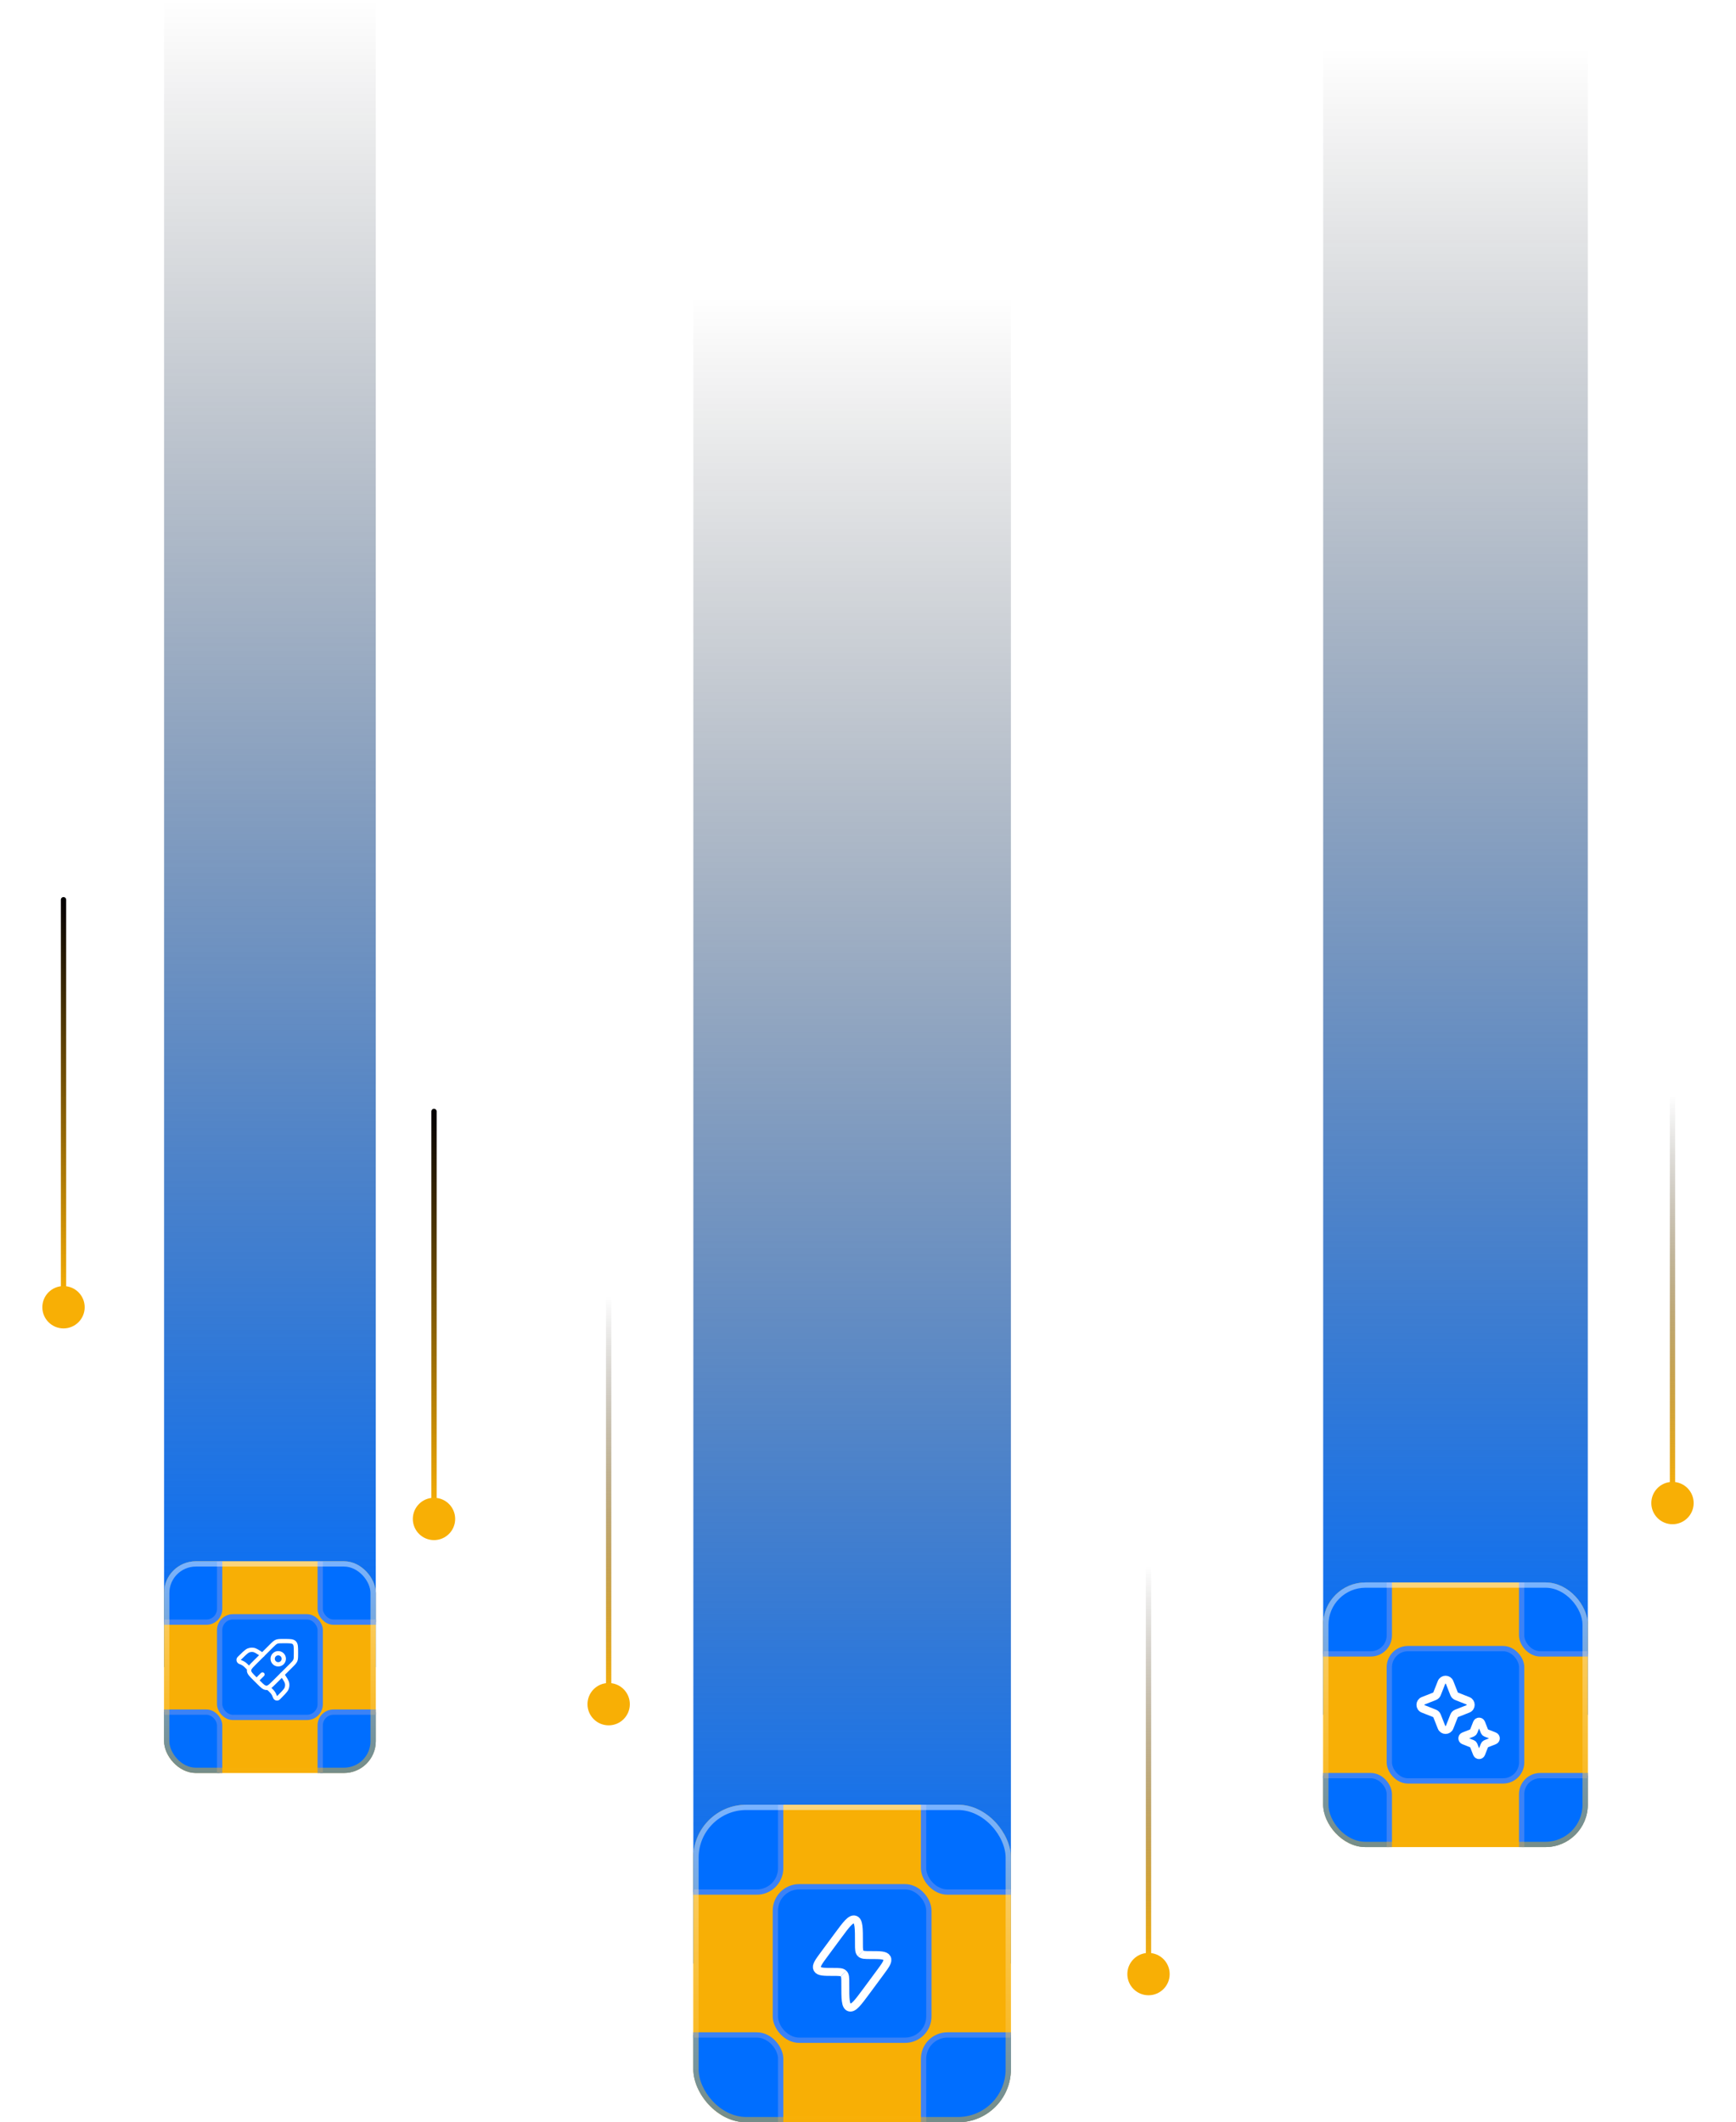 <svg width="328" height="401" viewBox="0 0 328 401" fill="none" xmlns="http://www.w3.org/2000/svg">
<rect x="131" y="56" width="60" height="315" fill="url(#paint0_linear_50_493)"/>
<g clip-path="url(#clip0_50_493)">
<rect x="131" y="341" width="60" height="60" rx="10" fill="#f8af05"/>
<rect x="174.5" y="333.5" width="24" height="24" rx="4.5" fill="#006EFF" stroke="#3B82F6"/>
<rect x="123.5" y="333.5" width="24" height="24" rx="4.5" fill="#006EFF" stroke="#3B82F6"/>
<rect x="123.5" y="384.5" width="24" height="24" rx="4.5" fill="#006EFF" stroke="#3B82F6"/>
<rect x="146.5" y="356.5" width="29" height="29" rx="4.5" fill="#006EFF" stroke="#3B82F6"/>
<path d="M162.606 369.088C162.29 368.778 162.29 368.284 162.29 367.297V367.039C162.29 364.302 162.29 362.933 161.521 362.698C160.751 362.462 159.926 363.578 158.277 365.809L155.725 369.262C154.655 370.71 154.119 371.435 154.414 372.004C154.419 372.014 154.424 372.023 154.429 372.032C154.742 372.593 155.666 372.593 157.515 372.593C158.543 372.593 159.057 372.593 159.379 372.896" stroke="white" stroke-width="1.5"/>
<path d="M162.605 369.088L162.622 369.104C162.944 369.407 163.458 369.407 164.486 369.407C166.335 369.407 167.259 369.407 167.572 369.968C167.577 369.977 167.582 369.986 167.587 369.996C167.882 370.565 167.346 371.29 166.276 372.738L163.724 376.191C162.075 378.422 161.25 379.538 160.48 379.302C159.711 379.067 159.711 377.698 159.711 374.961V374.703C159.711 373.715 159.711 373.222 159.396 372.912L159.379 372.896" stroke="white" stroke-width="1.5"/>
<rect x="174.5" y="384.5" width="24" height="24" rx="4.5" fill="#006EFF" stroke="#3B82F6"/>
</g>
<rect x="131.5" y="341.5" width="59" height="59" rx="9.5" stroke="url(#paint1_linear_50_493)" stroke-opacity="0.95"/>
<rect x="250" y="9" width="50" height="315" fill="url(#paint2_linear_50_493)"/>
<g clip-path="url(#clip1_50_493)">
<rect x="250" y="299" width="50" height="50" rx="8" fill="#f8af05"/>
<rect x="287.5" y="288.5" width="24" height="24" rx="3.5" fill="#006EFF" stroke="#3B82F6"/>
<rect x="238.5" y="288.5" width="24" height="24" rx="3.5" fill="#006EFF" stroke="#3B82F6"/>
<rect x="238.5" y="335.5" width="24" height="24" rx="3.5" fill="#006EFF" stroke="#3B82F6"/>
<rect x="262.5" y="311.5" width="25" height="25" rx="3.5" fill="#006EFF" stroke="#3B82F6"/>
<rect x="287.5" y="335.5" width="24" height="24" rx="3.5" fill="#006EFF" stroke="#3B82F6"/>
<path d="M272.36 317.896C272.634 317.201 273.616 317.201 273.89 317.896L274.739 320.048C274.822 320.26 274.99 320.427 275.202 320.511L277.354 321.36C278.049 321.634 278.049 322.616 277.354 322.89L275.202 323.739C274.99 323.822 274.822 323.99 274.739 324.202L273.89 326.354C273.616 327.049 272.634 327.049 272.36 326.354L271.511 324.202C271.427 323.99 271.26 323.822 271.048 323.739L268.896 322.89C268.201 322.616 268.201 321.634 268.896 321.36L271.048 320.511C271.26 320.427 271.427 320.26 271.511 320.048L272.36 317.896Z" stroke="white" stroke-width="1.5"/>
<path d="M279.053 325.567C279.198 325.2 279.718 325.2 279.863 325.567L280.496 327.174C280.541 327.286 280.629 327.375 280.742 327.419L282.349 328.053C282.716 328.198 282.716 328.718 282.349 328.863L280.742 329.497C280.629 329.541 280.541 329.63 280.496 329.742L279.863 331.349C279.718 331.717 279.198 331.717 279.053 331.349L278.419 329.742C278.375 329.63 278.286 329.541 278.174 329.497L276.567 328.863C276.199 328.718 276.199 328.198 276.567 328.053L278.174 327.419C278.286 327.375 278.375 327.286 278.419 327.174L279.053 325.567Z" stroke="white" stroke-width="1.5"/>
</g>
<rect x="250.5" y="299.5" width="49" height="49" rx="7.5" stroke="url(#paint3_linear_50_493)" stroke-opacity="0.95"/>
<rect x="31" width="40" height="315" fill="url(#paint4_linear_50_493)"/>
<g clip-path="url(#clip2_50_493)">
<rect x="31" y="295" width="40" height="40" rx="6" fill="#f8af05"/>
<rect x="60.5" y="282.5" width="24" height="24" rx="2.5" fill="#006EFF" stroke="#3B82F6"/>
<rect x="17.5" y="282.5" width="24" height="24" rx="2.5" fill="#006EFF" stroke="#3B82F6"/>
<rect x="17.5" y="323.5" width="24" height="24" rx="2.5" fill="#006EFF" stroke="#3B82F6"/>
<rect x="41.5" y="305.5" width="19" height="19" rx="2.5" fill="#006EFF" stroke="#3B82F6"/>
<rect x="60.5" y="323.5" width="24" height="24" rx="2.5" fill="#006EFF" stroke="#3B82F6"/>
<path d="M54.706 314.426L51.539 317.583L52.113 318.159L55.28 315.001L54.706 314.426ZM49.137 317.583L48.394 316.842L47.82 317.417L48.564 318.159L49.137 317.583ZM48.394 314.45L51.561 311.293L50.987 310.717L47.82 313.875L48.394 314.45ZM53.505 310.49H53.814V309.677H53.505V310.49ZM55.511 312.181V312.489H56.324V312.181H55.511ZM53.814 310.49C54.321 310.49 54.661 310.491 54.914 310.525C55.156 310.557 55.257 310.613 55.323 310.678L55.896 310.103C55.654 309.862 55.353 309.764 55.022 309.719C54.702 309.676 54.298 309.677 53.814 309.677V310.49ZM56.324 312.181C56.324 311.698 56.325 311.295 56.282 310.976C56.237 310.645 56.139 310.345 55.896 310.103L55.323 310.678C55.389 310.744 55.444 310.844 55.477 311.085C55.511 311.337 55.511 311.675 55.511 312.181H56.324ZM48.394 316.842C48.035 316.484 47.795 316.244 47.64 316.042C47.493 315.849 47.461 315.738 47.461 315.646H46.648C46.648 315.988 46.792 316.27 46.995 316.535C47.191 316.791 47.477 317.076 47.82 317.417L48.394 316.842ZM48.564 318.159C48.906 318.5 49.192 318.786 49.448 318.981C49.714 319.183 49.996 319.326 50.338 319.326V318.514C50.245 318.514 50.134 318.482 49.94 318.334C49.737 318.18 49.496 317.941 49.137 317.583L48.564 318.159ZM55.28 315.001C55.713 314.57 56.014 314.279 56.173 313.898L55.422 313.586C55.34 313.783 55.186 313.948 54.706 314.426L55.28 315.001ZM55.511 312.489C55.511 313.165 55.504 313.39 55.422 313.586L56.173 313.898C56.331 313.517 56.324 313.098 56.324 312.489H55.511ZM51.561 311.293C52.04 310.815 52.205 310.661 52.403 310.579L52.093 309.828C51.711 309.986 51.42 310.286 50.987 310.717L51.561 311.293ZM53.505 309.677C52.894 309.677 52.475 309.67 52.093 309.828L52.403 310.579C52.601 310.497 52.827 310.49 53.505 310.49V309.677ZM51.539 317.583C51.262 317.859 51.054 318.067 50.875 318.222C50.695 318.377 50.574 318.453 50.479 318.488L50.76 319.25C50.992 319.165 51.201 319.014 51.406 318.837C51.612 318.659 51.844 318.427 52.113 318.159L51.539 317.583ZM50.479 318.488C50.429 318.506 50.384 318.514 50.338 318.514V319.326C50.485 319.326 50.625 319.3 50.76 319.25L50.479 318.488ZM47.82 313.875C47.557 314.137 47.33 314.363 47.154 314.564C46.978 314.765 46.828 314.968 46.738 315.19L47.492 315.493C47.531 315.398 47.61 315.277 47.765 315.1C47.919 314.924 48.124 314.72 48.394 314.45L47.82 313.875ZM46.738 315.19C46.68 315.336 46.648 315.486 46.648 315.646H47.461C47.461 315.597 47.47 315.549 47.492 315.493L46.738 315.19Z" fill="white"/>
<path d="M47.02 315.246L47.307 314.959L47.306 314.958L47.02 315.246ZM49.374 313.02C49.563 313.142 49.814 313.087 49.935 312.898C50.057 312.71 50.002 312.458 49.814 312.337L49.374 313.02ZM50.772 319.021L50.484 319.308C50.491 319.314 50.497 319.32 50.504 319.326L50.772 319.021ZM53.655 316.167C53.533 315.979 53.282 315.925 53.094 316.047C52.905 316.169 52.851 316.421 52.973 316.609L53.655 316.167ZM51.055 319.269L51.342 318.981L51.333 318.972L51.323 318.964L51.055 319.269ZM49.814 312.337L49.473 312.118L49.033 312.801L49.374 313.02L49.814 312.337ZM49.473 312.118C49.136 311.901 48.864 311.726 48.631 311.6C48.392 311.471 48.168 311.38 47.92 311.343L47.802 312.147C47.92 312.164 48.051 312.21 48.245 312.315C48.445 312.423 48.686 312.577 49.033 312.801L49.473 312.118ZM45.493 313.634C45.798 313.33 46.125 313.003 46.419 312.735C46.566 312.601 46.7 312.486 46.814 312.398C46.935 312.305 47.012 312.259 47.049 312.244L46.737 311.494C46.598 311.551 46.452 311.651 46.318 311.754C46.179 311.862 46.026 311.994 45.871 312.135C45.562 312.418 45.221 312.757 44.919 313.058L45.493 313.634ZM47.92 311.343C47.523 311.284 47.113 311.338 46.737 311.494L47.049 312.244C47.293 312.143 47.553 312.11 47.802 312.147L47.92 311.343ZM45.197 314.402L45.402 314.483L45.701 313.728L45.496 313.647L45.197 314.402ZM46.212 315.015L46.733 315.534L47.306 314.958L46.786 314.44L46.212 315.015ZM45.402 314.483C45.437 314.497 45.45 314.503 45.464 314.508L45.773 313.757C45.754 313.749 45.734 313.741 45.701 313.728L45.402 314.483ZM46.786 314.44C46.761 314.415 46.746 314.4 46.731 314.385L46.165 314.968C46.176 314.978 46.186 314.989 46.212 315.015L46.786 314.44ZM45.464 314.508C45.725 314.616 45.963 314.772 46.165 314.968L46.731 314.385C46.455 314.117 46.13 313.904 45.773 313.757L45.464 314.508ZM44.919 313.058C44.5 313.476 44.648 314.185 45.197 314.402L45.496 313.647C45.494 313.646 45.493 313.645 45.493 313.645C45.493 313.645 45.492 313.645 45.493 313.645C45.492 313.645 45.491 313.643 45.491 313.641C45.49 313.638 45.49 313.637 45.49 313.636C45.49 313.637 45.491 313.636 45.49 313.636C45.491 313.636 45.491 313.635 45.493 313.634L44.919 313.058ZM52.973 316.609L53.193 316.949L53.875 316.507L53.655 316.167L52.973 316.609ZM52.358 320.475L52.313 320.52L52.886 321.096L52.932 321.05L52.358 320.475ZM53.193 316.949C53.417 317.295 53.573 317.535 53.681 317.734C53.786 317.928 53.831 318.057 53.849 318.175L54.653 318.056C54.616 317.809 54.524 317.585 54.395 317.347C54.269 317.114 54.093 316.843 53.875 316.507L53.193 316.949ZM52.932 321.05C53.234 320.749 53.574 320.41 53.858 320.101C54 319.946 54.132 319.795 54.24 319.655C54.343 319.522 54.443 319.376 54.502 319.237L53.752 318.924C53.737 318.96 53.691 319.037 53.598 319.157C53.509 319.272 53.394 319.405 53.259 319.552C52.99 319.845 52.663 320.171 52.358 320.475L52.932 321.05ZM53.849 318.175C53.886 318.422 53.853 318.681 53.752 318.924L54.502 319.237C54.658 318.862 54.712 318.453 54.653 318.056L53.849 318.175ZM51.323 318.964L51.039 318.715L50.504 319.326L50.787 319.575L51.323 318.964ZM52.367 320.536C52.251 320.244 52.181 320.067 52.089 319.899L51.377 320.29C51.439 320.404 51.489 320.527 51.612 320.837L52.367 320.536ZM50.768 319.557C51.004 319.792 51.098 319.887 51.178 319.989L51.818 319.488C51.7 319.338 51.564 319.203 51.342 318.981L50.768 319.557ZM52.089 319.899C52.01 319.755 51.919 319.617 51.818 319.488L51.178 319.989C51.252 320.084 51.319 320.185 51.377 320.29L52.089 319.899ZM52.313 320.52C52.316 320.517 52.322 320.513 52.328 320.512C52.333 320.51 52.337 320.51 52.34 320.511C52.343 320.511 52.348 320.513 52.353 320.517C52.36 320.522 52.365 320.529 52.367 320.536L51.612 320.837C51.821 321.358 52.496 321.484 52.886 321.096L52.313 320.52ZM51.059 318.734L50.907 318.581L50.332 319.156L50.484 319.308L51.059 318.734ZM46.732 315.533L46.828 315.629L47.402 315.054L47.307 314.959L46.732 315.533Z" fill="white"/>
<path d="M49.881 316.675C50.04 316.517 50.04 316.26 49.882 316.101C49.723 315.942 49.466 315.941 49.307 316.1L49.881 316.675ZM48.765 317.788L49.881 316.675L49.307 316.1L48.191 317.212L48.765 317.788ZM53.027 313.875C52.775 314.126 52.365 314.126 52.113 313.875L51.539 314.45C52.108 315.018 53.031 315.018 53.6 314.45L53.027 313.875ZM52.113 313.875C51.861 313.624 51.861 313.218 52.113 312.967L51.539 312.392C50.969 312.96 50.969 313.882 51.539 314.45L52.113 313.875ZM52.113 312.967C52.365 312.715 52.775 312.715 53.027 312.967L53.6 312.392C53.031 311.824 52.108 311.824 51.539 312.392L52.113 312.967ZM53.027 312.967C53.278 313.218 53.278 313.624 53.027 313.875L53.6 314.45C54.17 313.882 54.17 312.96 53.6 312.392L53.027 312.967Z" fill="white"/>
</g>
<rect x="31.5" y="295.5" width="39" height="39" rx="5.5" stroke="url(#paint5_linear_50_493)" stroke-opacity="0.95"/>
<circle cx="217" cy="372.605" r="2" fill="#f8af05"/>
<path d="M217 296L217 371.263" stroke="url(#paint6_linear_50_493)" stroke-linecap="round"/>
<g filter="url(#filter0_f_50_493)">
<circle cx="217" cy="373" r="4" fill="#f8af05"/>
</g>
<circle cx="316" cy="283.605" r="2" fill="#f8af05"/>
<path d="M316 207L316 282.263" stroke="url(#paint7_linear_50_493)" stroke-linecap="round"/>
<g filter="url(#filter1_f_50_493)">
<circle cx="316" cy="284" r="4" fill="#f8af05"/>
</g>
<circle cx="82" cy="286.605" r="2" fill="#f8af05"/>
<path d="M82 210L82 285.263" stroke="url(#paint8_linear_50_493)" stroke-linecap="round"/>
<g filter="url(#filter2_f_50_493)">
<circle cx="82" cy="287" r="4" fill="#f8af05"/>
</g>
<circle cx="12" cy="246.605" r="2" fill="#f8af05"/>
<path d="M12 170L12 245.263" stroke="url(#paint9_linear_50_493)" stroke-linecap="round"/>
<g filter="url(#filter3_f_50_493)">
<circle cx="12" cy="247" r="4" fill="#f8af05"/>
</g>
<circle cx="115" cy="321.605" r="2" fill="#f8af05"/>
<path d="M115 245L115 320.263" stroke="url(#paint10_linear_50_493)" stroke-linecap="round"/>
<g filter="url(#filter4_f_50_493)">
<circle cx="115" cy="322" r="4" fill="#f8af05"/>
</g>
<defs>
<filter id="filter0_f_50_493" x="205" y="361" width="24" height="24" filterUnits="userSpaceOnUse" color-interpolation-filters="sRGB">
<feFlood flood-opacity="0" result="BackgroundImageFix"/>
<feBlend mode="normal" in="SourceGraphic" in2="BackgroundImageFix" result="shape"/>
<feGaussianBlur stdDeviation="4" result="effect1_foregroundBlur_50_493"/>
</filter>
<filter id="filter1_f_50_493" x="304" y="272" width="24" height="24" filterUnits="userSpaceOnUse" color-interpolation-filters="sRGB">
<feFlood flood-opacity="0" result="BackgroundImageFix"/>
<feBlend mode="normal" in="SourceGraphic" in2="BackgroundImageFix" result="shape"/>
<feGaussianBlur stdDeviation="4" result="effect1_foregroundBlur_50_493"/>
</filter>
<filter id="filter2_f_50_493" x="70" y="275" width="24" height="24" filterUnits="userSpaceOnUse" color-interpolation-filters="sRGB">
<feFlood flood-opacity="0" result="BackgroundImageFix"/>
<feBlend mode="normal" in="SourceGraphic" in2="BackgroundImageFix" result="shape"/>
<feGaussianBlur stdDeviation="4" result="effect1_foregroundBlur_50_493"/>
</filter>
<filter id="filter3_f_50_493" x="0" y="235" width="24" height="24" filterUnits="userSpaceOnUse" color-interpolation-filters="sRGB">
<feFlood flood-opacity="0" result="BackgroundImageFix"/>
<feBlend mode="normal" in="SourceGraphic" in2="BackgroundImageFix" result="shape"/>
<feGaussianBlur stdDeviation="4" result="effect1_foregroundBlur_50_493"/>
</filter>
<filter id="filter4_f_50_493" x="103" y="310" width="24" height="24" filterUnits="userSpaceOnUse" color-interpolation-filters="sRGB">
<feFlood flood-opacity="0" result="BackgroundImageFix"/>
<feBlend mode="normal" in="SourceGraphic" in2="BackgroundImageFix" result="shape"/>
<feGaussianBlur stdDeviation="4" result="effect1_foregroundBlur_50_493"/>
</filter>
<linearGradient id="paint0_linear_50_493" x1="161" y1="56" x2="161" y2="371" gradientUnits="userSpaceOnUse">
<stop stop-opacity="0"/>
<stop offset="1" stop-color="#006EFF"/>
</linearGradient>
<linearGradient id="paint1_linear_50_493" x1="161" y1="341" x2="161" y2="401" gradientUnits="userSpaceOnUse">
<stop stop-color="white" stop-opacity="0.5"/>
<stop offset="1" stop-color="#f8af05" stop-opacity="0.5"/>
</linearGradient>
<linearGradient id="paint2_linear_50_493" x1="275" y1="9" x2="275" y2="324" gradientUnits="userSpaceOnUse">
<stop stop-opacity="0"/>
<stop offset="1" stop-color="#006EFF"/>
</linearGradient>
<linearGradient id="paint3_linear_50_493" x1="275" y1="299" x2="275" y2="349" gradientUnits="userSpaceOnUse">
<stop stop-color="white" stop-opacity="0.5"/>
<stop offset="1" stop-color="#f8af05" stop-opacity="0.5"/>
</linearGradient>
<linearGradient id="paint4_linear_50_493" x1="51" y1="0" x2="51" y2="315" gradientUnits="userSpaceOnUse">
<stop stop-opacity="0"/>
<stop offset="1" stop-color="#006EFF"/>
</linearGradient>
<linearGradient id="paint5_linear_50_493" x1="51" y1="295" x2="51" y2="335" gradientUnits="userSpaceOnUse">
<stop stop-color="white" stop-opacity="0.5"/>
<stop offset="1" stop-color="#f8af05" stop-opacity="0.5"/>
</linearGradient>
<linearGradient id="paint6_linear_50_493" x1="216.5" y1="296" x2="216.5" y2="371.263" gradientUnits="userSpaceOnUse">
<stop stop-color="#040102" stop-opacity="0"/>
<stop offset="1" stop-color="#f8af05"/>
</linearGradient>
<linearGradient id="paint7_linear_50_493" x1="315.5" y1="207" x2="315.5" y2="282.263" gradientUnits="userSpaceOnUse">
<stop stop-color="#040102" stop-opacity="0"/>
<stop offset="1" stop-color="#f8af05"/>
</linearGradient>
<linearGradient id="paint8_linear_50_493" x1="81.5" y1="210" x2="81.5" y2="285.263" gradientUnits="userSpaceOnUse">
<stop stop-color="#040102"/>
<stop offset="1" stop-color="#f8af05"/>
</linearGradient>
<linearGradient id="paint9_linear_50_493" x1="11.5" y1="170" x2="11.5" y2="245.263" gradientUnits="userSpaceOnUse">
<stop stop-color="#040102"/>
<stop offset="1" stop-color="#f8af05"/>
</linearGradient>
<linearGradient id="paint10_linear_50_493" x1="114.5" y1="245" x2="114.5" y2="320.263" gradientUnits="userSpaceOnUse">
<stop stop-color="#040102" stop-opacity="0"/>
<stop offset="1" stop-color="#f8af05"/>
</linearGradient>
<clipPath id="clip0_50_493">
<rect x="131" y="341" width="60" height="60" rx="10" fill="white"/>
</clipPath>
<clipPath id="clip1_50_493">
<rect x="250" y="299" width="50" height="50" rx="8" fill="white"/>
</clipPath>
<clipPath id="clip2_50_493">
<rect x="31" y="295" width="40" height="40" rx="6" fill="white"/>
</clipPath>
</defs>
</svg>
